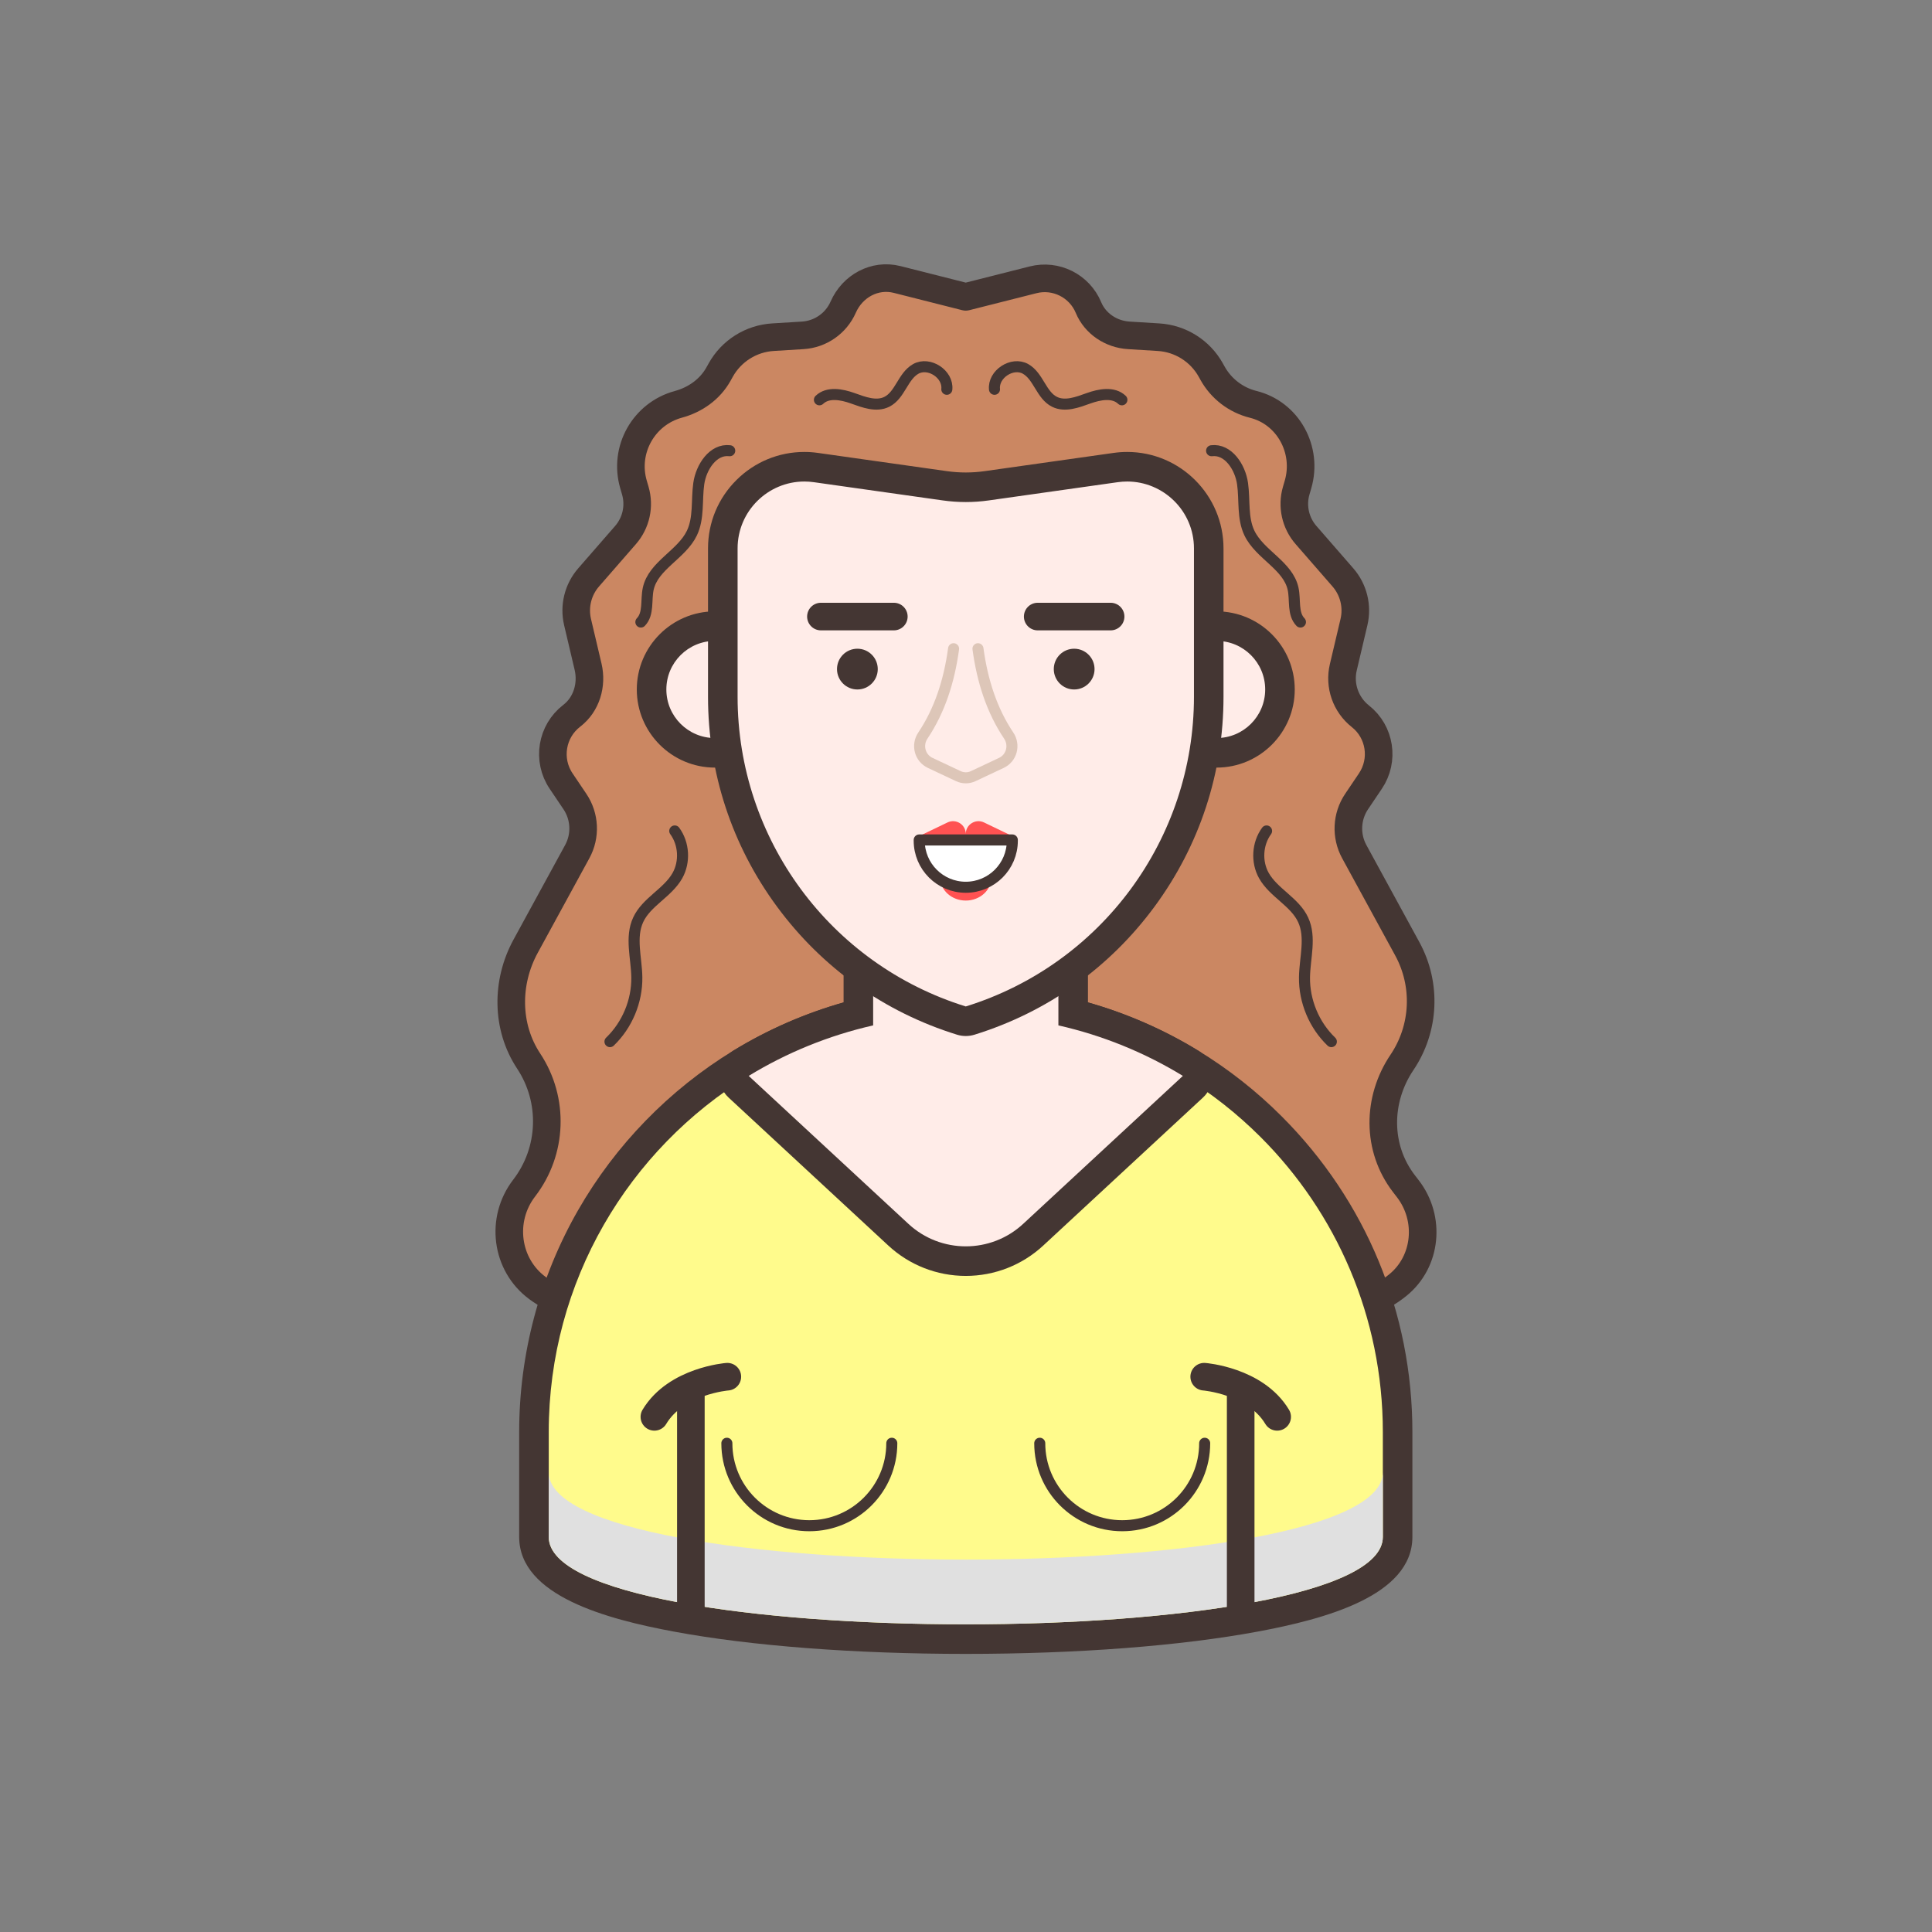 <?xml version="1.0" encoding="utf-8"?>
<!-- Generator: Adobe Illustrator 16.0.0, SVG Export Plug-In . SVG Version: 6.00 Build 0)  -->
<!DOCTYPE svg PUBLIC "-//W3C//DTD SVG 1.1//EN" "http://www.w3.org/Graphics/SVG/1.1/DTD/svg11.dtd">
<svg version="1.1" id="Layer_1" xmlns="http://www.w3.org/2000/svg" xmlns:xlink="http://www.w3.org/1999/xlink" x="0px" y="0px"
	 width="350px" height="350px" viewBox="0 0 350 350" enable-background="new 0 0 350 350" xml:space="preserve">
<rect x="0" y="0" width="350" height="350" fill="#808080" stroke="none"/>
<g>
	
		<path fill="#CB8762" stroke="#443633" stroke-width="5" stroke-linecap="round" stroke-linejoin="round" stroke-miterlimit="10" d="
		M255.06,215.371l-0.725-0.942c-4.957-6.442-4.893-15.23-0.351-21.971c4.14-6.146,4.504-14.077,0.96-20.571l-9.606-17.603
		c-1.564-2.867-1.4-6.368,0.425-9.077l2.5-3.71c2.55-3.786,1.772-8.908-1.813-11.735c-2.669-2.105-3.876-5.566-3.097-8.874
		l1.931-8.191c0.674-2.863-0.071-5.876-2.004-8.095l-6.688-7.679c-1.92-2.205-2.588-5.235-1.769-8.042l0.327-1.121
		c1.824-6.259-1.789-12.932-8.116-14.505c-3.134-0.78-5.803-2.825-7.371-5.644l-0.311-0.56c-1.933-3.474-5.502-5.723-9.47-5.966
		l-5.39-0.331c-3.18-0.195-6.078-2.096-7.302-5.037c-1.639-3.938-5.91-6.07-10.033-5.027l-12.2,3.087l-12.433-3.146
		c-4.054-1.025-8.084,1.186-9.77,5.014c-1.294,2.94-4.123,4.913-7.332,5.109l-5.39,0.331c-3.968,0.244-7.537,2.493-9.469,5.966
		l-0.393,0.706c-1.544,2.776-4.217,4.663-7.282,5.497c-6.279,1.709-9.95,8.243-8.123,14.506l0.327,1.121
		c0.819,2.808,0.152,5.838-1.768,8.043l-6.689,7.678c-1.932,2.219-2.677,5.231-2.003,8.095l1.906,8.089
		c0.773,3.281-0.279,6.83-2.953,8.881c-3.674,2.819-4.511,8-1.933,11.829l2.5,3.71c1.825,2.709,1.989,6.209,0.424,9.077
		l-9.351,17.135c-3.564,6.531-3.552,14.6,0.551,20.806c4.67,7.063,4.337,16.311-0.824,23.019l0,0
		c-4.355,5.66-3.325,13.86,2.42,18.104c3.235,2.39,7.198,3.738,11.351,3.738h66.233h66.234c4.447,0,8.677-1.547,12.029-4.265
		C258.491,228.55,259.197,220.748,255.06,215.371z"/>
	<g>
		<path fill="#FFFB8C" d="M174.962,296.94c-13.064,0-78.23-0.894-78.23-18.511v-19.012c0-27.478,14.021-52.447,37.504-66.795
			c12.235-7.474,26.317-11.424,40.725-11.424s28.491,3.95,40.725,11.424c5.287,3.229,10.198,7.094,14.592,11.489
			c14.775,14.775,22.913,34.416,22.913,55.306v19.012C253.191,296.047,188.025,296.94,174.962,296.94z"/>
		<path fill="#443633" d="M174.961,183.877c14.406,0,27.879,4.037,39.329,11.032c5.143,3.138,9.865,6.864,14.096,11.096
			c13.666,13.667,22.128,32.56,22.128,53.413v19.012c0,10.556-37.775,15.833-75.552,15.833c-37.776,0-75.553-5.277-75.553-15.833
			v-19.012c0-27.312,14.502-51.239,36.224-64.509C147.082,187.914,160.556,183.877,174.961,183.877 M174.961,178.521
			c-14.9,0-29.465,4.086-42.121,11.817c-11.62,7.098-21.34,17.091-28.111,28.895c-6.984,12.177-10.676,26.072-10.676,40.185v19.012
			c0,10.69,15.972,14.901,27.985,17.14c14.016,2.61,32.811,4.049,52.923,4.049c20.113,0,38.906-1.438,52.923-4.049
			c12.013-2.238,27.984-6.449,27.984-17.14v-19.012c0-21.605-8.416-41.92-23.697-57.2c-4.544-4.545-9.622-8.541-15.091-11.88
			C204.427,182.607,189.861,178.521,174.961,178.521L174.961,178.521z"/>
	</g>
	<g>
		<path fill="#FFECE8" d="M174.962,228.466c-4.545,0-8.884-1.7-12.218-4.789l-28.931-26.804c-0.615-0.57-0.928-1.396-0.845-2.23
			c0.083-0.834,0.553-1.582,1.269-2.02c6.608-4.037,13.753-7.05,21.265-8.972v-22.788c0-1.479,1.198-2.678,2.677-2.678h33.56
			c1.479,0,2.678,1.199,2.678,2.678v22.787c7.513,1.921,14.659,4.936,21.271,8.973c0.717,0.438,1.186,1.186,1.269,2.02
			c0.084,0.835-0.229,1.66-0.845,2.23l-28.932,26.804C183.846,226.766,179.506,228.466,174.962,228.466z"/>
		<path fill="#443633" d="M191.738,160.863v24.895c8.088,1.834,15.687,4.956,22.552,9.151l-28.931,26.803
			c-2.933,2.719-6.665,4.076-10.398,4.076c-3.732,0-7.465-1.357-10.398-4.076l-28.931-26.803c6.865-4.193,14.461-7.314,22.546-9.149
			v-24.896H191.738 M191.738,155.508h-33.56c-2.957,0-5.355,2.397-5.355,5.355v20.737c-7.034,1.994-13.739,4.924-19.982,8.738
			c-1.432,0.874-2.371,2.368-2.538,4.037c-0.167,1.67,0.458,3.321,1.689,4.46l28.931,26.805c3.831,3.549,8.816,5.503,14.038,5.503
			c5.222,0,10.208-1.954,14.038-5.503l28.931-26.805c1.23-1.139,1.856-2.79,1.689-4.46c-0.166-1.669-1.105-3.163-2.536-4.037
			c-6.246-3.815-12.953-6.746-19.989-8.74v-20.735C197.094,157.905,194.695,155.508,191.738,155.508L191.738,155.508z"/>
	</g>
	<g>
		<g>
			<g>
				<path fill="#FFECE8" d="M220.402,136.38c-6.326,0-11.474-5.148-11.474-11.475c0-6.328,5.147-11.476,11.474-11.476
					c6.328,0,11.477,5.148,11.477,11.476C231.879,131.232,226.73,136.38,220.402,136.38z"/>
				<path fill="#443633" d="M220.402,116.107c4.86,0,8.799,3.939,8.799,8.798c0,4.859-3.938,8.798-8.799,8.798
					c-4.858,0-8.796-3.939-8.796-8.798C211.606,120.047,215.544,116.107,220.402,116.107 M220.402,110.752
					c-7.803,0-14.151,6.349-14.151,14.153c0,7.804,6.349,14.153,14.151,14.153c7.806,0,14.154-6.35,14.154-14.153
					C234.557,117.101,228.208,110.752,220.402,110.752L220.402,110.752z"/>
			</g>
			<g>
				<path fill="#FFECE8" d="M129.514,136.38c-6.328,0-11.475-5.148-11.475-11.475c0-6.328,5.147-11.476,11.475-11.476
					c6.327,0,11.475,5.148,11.475,11.476C140.989,131.232,135.841,136.38,129.514,136.38z"/>
				<path fill="#443633" d="M129.514,116.107c4.859,0,8.797,3.939,8.797,8.798c0,4.859-3.938,8.798-8.797,8.798
					c-4.858,0-8.798-3.939-8.798-8.798C120.716,120.047,124.655,116.107,129.514,116.107 M129.514,110.752
					c-7.804,0-14.153,6.349-14.153,14.153c0,7.804,6.349,14.153,14.153,14.153c7.804,0,14.153-6.35,14.153-14.153
					C143.667,117.101,137.317,110.752,129.514,110.752L129.514,110.752z"/>
			</g>
		</g>
		<g>
			<path fill="#FFECE8" d="M174.958,185.007c-0.268,0-0.535-0.04-0.793-0.119c-25.853-8.023-43.222-31.601-43.222-58.67V99.352
				c0-8.16,6.627-14.799,14.772-14.799c0.696,0,1.401,0.05,2.096,0.148l23.365,3.304c1.249,0.177,2.521,0.267,3.783,0.267
				s2.534-0.09,3.783-0.267l23.364-3.304c0.695-0.098,1.4-0.148,2.096-0.148c8.146,0,14.772,6.639,14.772,14.799v26.865
				c0,27.069-17.369,50.647-43.221,58.67C175.494,184.967,175.227,185.007,174.958,185.007z"/>
			<path fill="#443633" d="M204.201,87.231c6.569,0,12.096,5.338,12.096,12.121v26.866c0,25.739-16.755,48.482-41.338,56.111h0l0,0
				c-24.583-7.629-41.337-30.372-41.337-56.111V99.352c0-6.783,5.525-12.122,12.095-12.121c0.566,0,1.141,0.04,1.72,0.122
				l23.364,3.304c1.379,0.195,2.769,0.293,4.158,0.293c1.39,0,2.779-0.098,4.159-0.293l23.364-3.304
				C203.061,87.271,203.634,87.231,204.201,87.231 M204.201,81.875c-0.82,0-1.651,0.059-2.471,0.175l-23.364,3.304
				c-1.125,0.159-2.271,0.24-3.408,0.24c-1.136,0-2.283-0.081-3.408-0.24l-23.364-3.304c-0.817-0.116-1.648-0.175-2.47-0.175
				c-4.621,0-8.982,1.8-12.281,5.068c-3.334,3.304-5.17,7.71-5.17,12.409v26.866c0,13.78,4.32,26.929,12.494,38.023
				c8.173,11.095,19.45,19.119,32.612,23.202c0.517,0.161,1.052,0.241,1.587,0.241c0.536,0,1.071-0.08,1.588-0.241
				c13.161-4.083,24.438-12.107,32.612-23.202c8.174-11.095,12.493-24.243,12.493-38.023V99.352
				C221.651,89.715,213.824,81.875,204.201,81.875L204.201,81.875z"/>
		</g>
	</g>
	<path fill="#E0E0E0" d="M99.409,266.702v11.728c0,21.111,151.105,21.111,151.105,0v-11.728
		C250.514,287.813,99.409,287.813,99.409,266.702z"/>
	<g>
		<g>
			<path fill="none" stroke="#443633" stroke-width="2" stroke-linecap="round" stroke-linejoin="round" stroke-miterlimit="10" d="
				M218.238,261.458c0,8.251-6.688,14.94-14.938,14.94c-8.252,0-14.94-6.689-14.94-14.94"/>
			<path fill="none" stroke="#443633" stroke-width="2" stroke-linecap="round" stroke-linejoin="round" stroke-miterlimit="10" d="
				M161.558,261.458c0,8.251-6.689,14.94-14.94,14.94s-14.94-6.689-14.94-14.94"/>
		</g>
		<g>
			
				<line fill="none" stroke="#443633" stroke-width="5" stroke-linecap="round" stroke-linejoin="round" stroke-miterlimit="10" x1="224.762" y1="251.904" x2="224.762" y2="291.228"/>
			
				<line fill="none" stroke="#443633" stroke-width="5" stroke-linecap="round" stroke-linejoin="round" stroke-miterlimit="10" x1="125.156" y1="251.904" x2="125.156" y2="291.228"/>
		</g>
		<g>
			<path fill="none" stroke="#443633" stroke-width="5" stroke-linecap="round" stroke-linejoin="round" stroke-miterlimit="10" d="
				M218.152,249.404c0,0,9.288,0.713,13.219,7.272"/>
			<path fill="none" stroke="#443633" stroke-width="5" stroke-linecap="round" stroke-linejoin="round" stroke-miterlimit="10" d="
				M131.765,249.404c0,0-9.288,0.713-13.218,7.272"/>
		</g>
		<g>
			<g>
				<path fill="#FF5252" d="M178.266,148.995c-1.531-0.737-3.308,0.378-3.308,2.078c0-1.7-1.775-2.815-3.307-2.078l-4.664,2.246
					h7.971h7.972L178.266,148.995z"/>
				<ellipse fill="#FF5252" cx="174.959" cy="158.95" rx="4.642" ry="4.195"/>
			</g>
			
				<path fill="#FFFFFF" stroke="#443633" stroke-width="2" stroke-linecap="round" stroke-linejoin="round" stroke-miterlimit="10" d="
				M174.958,160.735L174.958,160.735c-4.659,0-8.435-3.776-8.435-8.435v-0.134h16.869v0.134
				C183.393,156.959,179.617,160.735,174.958,160.735z"/>
		</g>
	</g>
	<g>
		<path fill="none" stroke="#DDC6B8" stroke-width="2" stroke-linecap="round" stroke-linejoin="round" stroke-miterlimit="10" d="
			M172.751,117.521c-0.803,5.935-2.553,11.246-5.563,15.729c-1.16,1.727-0.553,4.072,1.33,4.958l5.1,2.4c0.85,0.4,1.833,0.4,2.683,0
			l5.1-2.4c1.883-0.886,2.49-3.231,1.33-4.958c-3.01-4.483-4.761-9.794-5.564-15.729"/>
		<g>
			<g>
				
					<line fill="none" stroke="#443633" stroke-width="5" stroke-linecap="round" stroke-linejoin="round" stroke-miterlimit="10" x1="187.989" y1="111.696" x2="201.199" y2="111.696"/>
				<circle fill="#443633" cx="194.595" cy="121.213" r="3.692"/>
			</g>
			<g>
				
					<line fill="none" stroke="#443633" stroke-width="5" stroke-linecap="round" stroke-linejoin="round" stroke-miterlimit="10" x1="148.717" y1="111.696" x2="161.927" y2="111.696"/>
				<circle fill="#443633" cx="155.323" cy="121.213" r="3.692"/>
			</g>
		</g>
	</g>
	<path fill="none" stroke="#443633" stroke-width="2" stroke-linecap="round" stroke-linejoin="round" stroke-miterlimit="10" d="
		M219.49,81.653c3.011-0.367,5.188,2.968,5.611,5.971c0.422,3.003-0.065,6.22,1.247,8.955c1.875,3.904,6.989,5.855,7.909,10.087
		c0.445,2.051-0.13,4.518,1.332,6.022"/>
	<path fill="none" stroke="#443633" stroke-width="2" stroke-linecap="round" stroke-linejoin="round" stroke-miterlimit="10" d="
		M229.451,150.535c-1.685,2.301-1.884,5.595-0.487,8.082c1.76,3.134,5.599,4.749,7.11,8.01c1.479,3.189,0.297,6.902,0.248,10.416
		c-0.062,4.33,1.743,8.656,4.866,11.658"/>
	<path fill="none" stroke="#443633" stroke-width="2" stroke-linecap="round" stroke-linejoin="round" stroke-miterlimit="10" d="
		M180.162,70.523c-0.281-2.746,3.219-5.043,5.626-3.692c2.337,1.313,2.843,4.765,5.242,5.96c1.905,0.95,4.163,0.084,6.167-0.636
		c2.003-0.72,4.504-1.195,6.045,0.274"/>
	<path fill="none" stroke="#443633" stroke-width="2" stroke-linecap="round" stroke-linejoin="round" stroke-miterlimit="10" d="
		M132.198,81.653c-3.01-0.367-5.188,2.968-5.61,5.971c-0.423,3.003,0.064,6.22-1.248,8.955c-1.874,3.904-6.989,5.855-7.909,10.087
		c-0.446,2.051,0.13,4.518-1.333,6.022"/>
	<path fill="none" stroke="#443633" stroke-width="2" stroke-linecap="round" stroke-linejoin="round" stroke-miterlimit="10" d="
		M122.237,150.535c1.685,2.301,1.883,5.595,0.487,8.082c-1.759,3.134-5.599,4.749-7.11,8.01c-1.478,3.189-0.297,6.902-0.247,10.416
		c0.061,4.33-1.745,8.656-4.867,11.658"/>
	<path fill="none" stroke="#443633" stroke-width="2" stroke-linecap="round" stroke-linejoin="round" stroke-miterlimit="10" d="
		M171.526,70.523c0.282-2.746-3.219-5.043-5.625-3.692c-2.338,1.313-2.843,4.765-5.243,5.96c-1.906,0.95-4.163,0.084-6.167-0.636
		c-2.003-0.72-4.503-1.195-6.045,0.274"/>
</g>
</svg>
